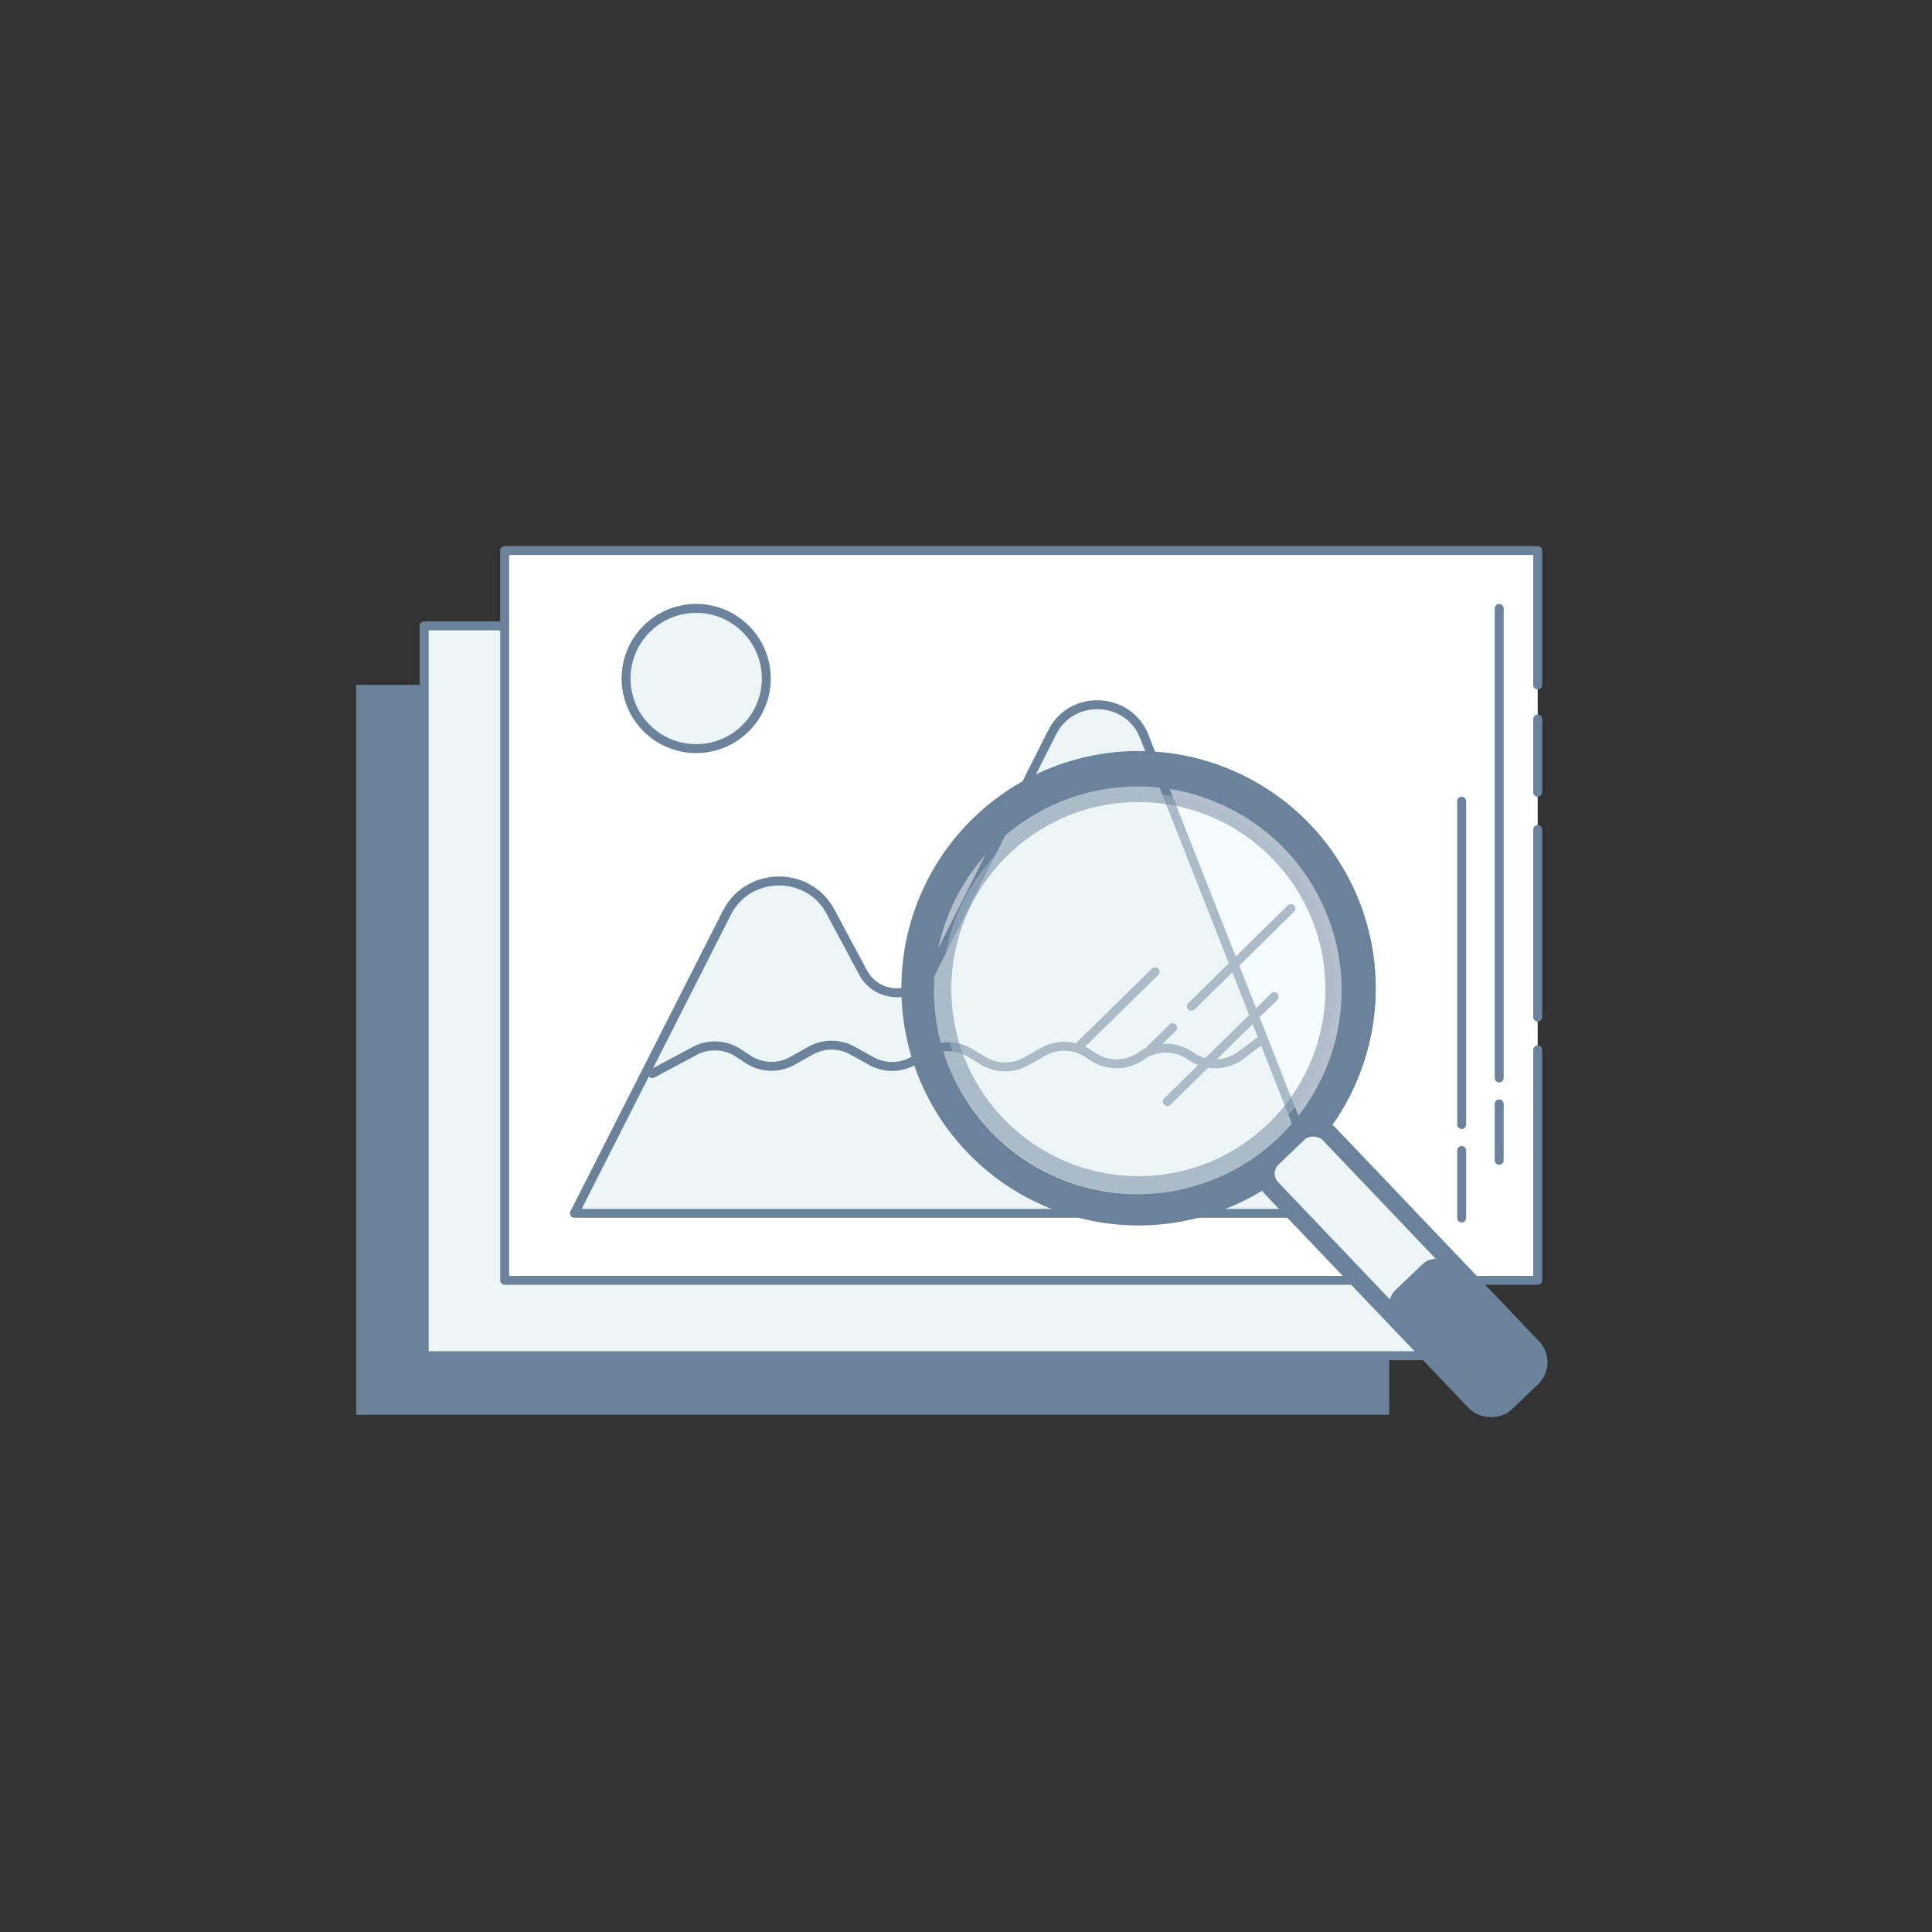 <svg xmlns="http://www.w3.org/2000/svg" viewBox="0 0 1080 1080"><rect x="0" y="0" width="1080" height="1080" fill="#333333" stroke="none"/><defs><style>.cls-1{fill:#6b839a;}.cls-2,.cls-5,.cls-6{fill:#edf6f7;}.cls-2,.cls-3,.cls-4,.cls-5,.cls-6{stroke:#6b839a;stroke-linecap:round;stroke-linejoin:round;}.cls-2,.cls-3,.cls-4{stroke-width:5px;}.cls-3{fill:#fff;}.cls-4{fill:none;}.cls-5,.cls-6{stroke-width:10px;}.cls-5{opacity:0.5;}</style></defs><title>workshop_multi</title><g id="Layer_2" data-name="Layer 2"><rect class="cls-1" x="199.11" y="382.89" width="577.47" height="407.98"/><rect class="cls-2" x="237.11" y="349.87" width="577.47" height="407.98"/><polyline class="cls-3" points="859.58 586.88 859.58 715.72 282.11 715.72 282.11 307.74 859.58 307.74 859.58 382.89"/><line class="cls-3" x1="859.58" y1="463.74" x2="859.58" y2="568.56"/><line class="cls-3" x1="859.58" y1="401.95" x2="859.58" y2="442.86"/></g><g id="Layer_3" data-name="Layer 3"><line class="cls-4" x1="838.07" y1="340.1" x2="838.07" y2="602.59"/><line class="cls-4" x1="838.07" y1="617.09" x2="838.07" y2="648.58"/><line class="cls-4" x1="817.07" y1="447.89" x2="817.07" y2="628.61"/><line class="cls-4" x1="817.07" y1="643.15" x2="817.07" y2="680.86"/><path class="cls-2" d="M321.1,678.25H744.59L639.65,411.65c-8.84-22.46-40.58-23.88-51.46-2.31l-67.51,133.9c-7.78,15.42-30,15.69-38.18.46l-18.29-34.15c-12.34-23.05-46-22.68-57.84.63Z"/><path class="cls-4" d="M364.65,600.15l23.66-12.65a24,24,0,0,1,24.5,1.14l5.25,3.46A24,24,0,0,0,443,593l10.14-5.68a24,24,0,0,1,23.34-.07l10.64,5.9a24,24,0,0,0,24.72-.9l4.95-3.24a24,24,0,0,1,25.5-.44l7.22,4.36a24,24,0,0,0,24.12.39l9.6-5.39a24,24,0,0,1,24.95.92l2.76,1.82a23.94,23.94,0,0,0,27-.38h0a24,24,0,0,1,27.24-.22l.68.47a24,24,0,0,0,27.85-.66l12.12-9.1"/><circle class="cls-2" cx="389.17" cy="379.29" r="39.19"/></g><g id="Layer_5" data-name="Layer 5"><path class="cls-1" d="M545,456.43A132.6,132.6,0,1,0,732.51,461,132.61,132.61,0,0,0,545,456.43ZM714.59,636.11A113.94,113.94,0,1,1,718.53,475,113.93,113.93,0,0,1,714.59,636.11Z"/><line class="cls-3" x1="712.31" y1="557.12" x2="652.57" y2="615.76"/><line class="cls-4" x1="721.64" y1="507.92" x2="665.98" y2="562.55"/><line class="cls-4" x1="655.51" y1="574.48" x2="643.3" y2="586.47"/><line class="cls-4" x1="645.69" y1="543.25" x2="604.2" y2="583.97"/><circle class="cls-5" cx="636.36" cy="552.91" r="109.55"/><rect class="cls-6" x="761.69" y="614.22" width="44.23" height="189.05" rx="12" ry="12" transform="translate(-272.55 736.42) rotate(-43.62)"/><rect class="cls-1" x="796.74" y="701.2" width="44.8" height="90.96" rx="12" ry="12" transform="translate(-288.97 771.26) rotate(-43.62)"/></g></svg>